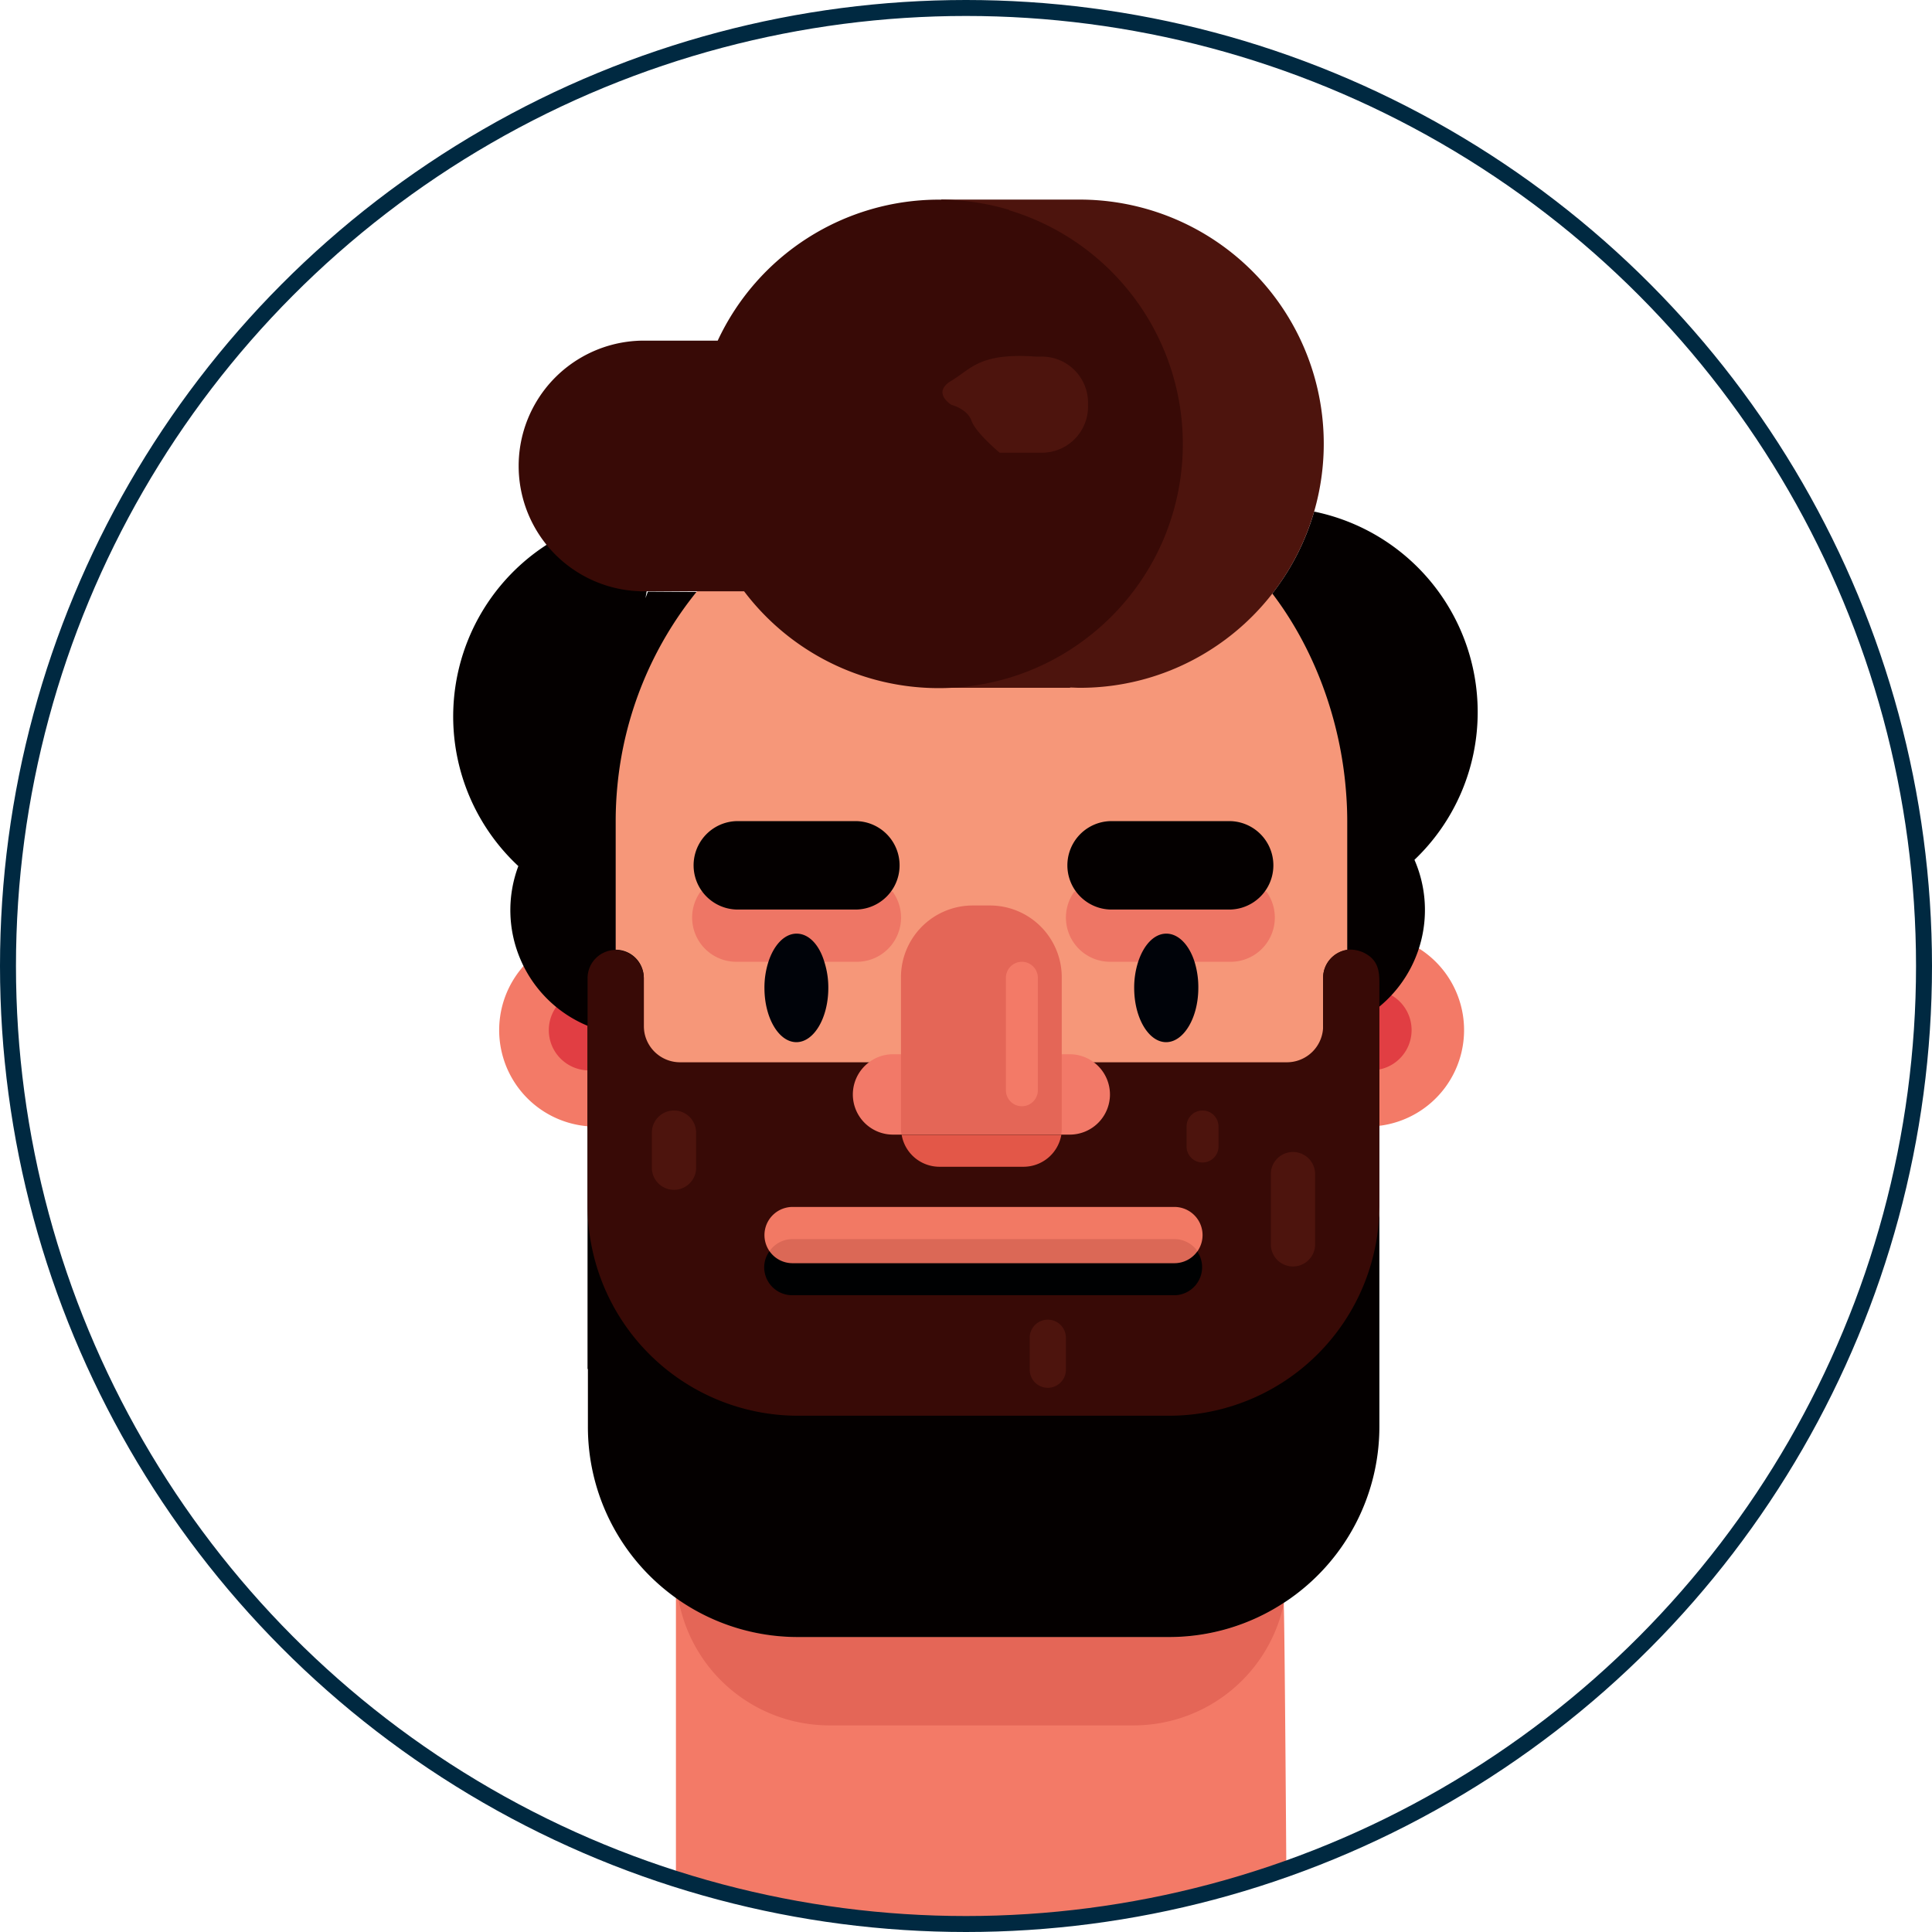 <svg xmlns="http://www.w3.org/2000/svg" xmlns:xlink="http://www.w3.org/1999/xlink" viewBox="0 0 363 363"><defs><style>.cls-1,.cls-17{fill:none;}.cls-2{clip-path:url(#clip-path);}.cls-3{fill:#f37a67;}.cls-4{fill:#e46657;}.cls-5{fill:#e13e43;}.cls-6{fill:#040000;}.cls-7{fill:#f69779;}.cls-8{fill:#380a06;}.cls-9{fill:#4d140d;}.cls-10{fill:#000102;}.cls-11{fill:#f27964;}.cls-12{fill:#db6856;}.cls-13{fill:#ee7665;}.cls-14{fill:#f27968;}.cls-15{fill:#000309;}.cls-16{fill:#e35748;}.cls-17{stroke:#002941;stroke-miterlimit:10;stroke-width:3px;}</style><clipPath id="clip-path"><circle class="cls-1" cx="181.36" cy="181.5" r="180"/></clipPath></defs><title>Asset 1</title><g id="Layer_2" data-name="Layer 2"><g id="Layer_2-2" data-name="Layer 2"><g class="cls-2"><path class="cls-3" d="M126.94,300,110.33,211.6h0a18.12,18.12,0,1,1,5.37-35.77H253.13a18.12,18.12,0,1,1,6,35.7v0l-.07.1-17.88,89.55c.19-.13.58,60.79.58,60.79H127v-61.7"/><path class="cls-4" d="M149.94,307.57a39.41,39.41,0,0,1-22.45-7,28.84,28.84,0,0,0,28.34,23.61H213a28.84,28.84,0,0,0,28.24-23,39.31,39.31,0,0,1-21.59,6.42Z"/><path class="cls-5" d="M110.4,186a7.56,7.56,0,0,0,0,15.11V186Z"/><path class="cls-5" d="M259.17,200.94a7.55,7.55,0,0,0,0-14.8v14.8Z"/><path class="cls-6" d="M277.64,133.78a38.44,38.44,0,0,0-30.73-37.66,45.68,45.68,0,0,1-8.18,15.8h0l-117-.76-.45,1.22c.15-.84.23-1.33.23-1.33h0c-.13,0-14.41-3.4-18.73-8.74a38.41,38.41,0,0,0-5.39,60.42,23.53,23.53,0,0,0,13,30v64.46l.07.06V268A39.47,39.47,0,0,0,127,300.24l.47.34a39.41,39.41,0,0,0,22.45,7h69.69a39.31,39.31,0,0,0,21.59-6.42l.58-.38A39.5,39.5,0,0,0,259.17,268V226.5c0,.77,0,1.54-.07,2.3V189.19a23.54,23.54,0,0,0,6.66-27.64A38.27,38.27,0,0,0,277.64,133.78Z"/><path class="cls-7" d="M248.46,219.9c.44,0,.14-26.65.14-27.11v-9.06a5.28,5.28,0,0,1,4.53-5.23V154.28c0-1.74-.07-3.47-.2-5.17-1-13.92-6.1-27.57-14.19-38L131,111.05a68.28,68.28,0,0,0-15,36.61c-.21,2.18-.32,4.38-.32,6.62v24.16a5.28,5.28,0,0,1,5.28,5.29V220"/><path class="cls-8" d="M163.28,199.59H127.77a6.81,6.81,0,0,1-6.8-6.8h0V184a5.43,5.43,0,0,0-5.12-5.51,5.29,5.29,0,0,0-5.45,5.29V226.5A39.56,39.56,0,0,0,149.94,266h69.69a39.55,39.55,0,0,0,39.54-39.54V185.67c0-2.23.1-4.18-1.51-5.72a6,6,0,0,0-4.53-1.51,5.34,5.34,0,0,0-4.53,5.29v9.06a6.81,6.81,0,0,1-6.8,6.8H163.28Z"/><path class="cls-9" d="M126.64,208.65a4.15,4.15,0,0,0-4.16,4.15v6.8a4.16,4.16,0,0,0,8.31,0v-6.8A4.15,4.15,0,0,0,126.64,208.65Z"/><path class="cls-9" d="M225.94,208.65a3,3,0,0,0-3,3v3.77a3,3,0,0,0,6,0v-3.77A3,3,0,0,0,225.94,208.65Z"/><path class="cls-9" d="M238.78,220.35V234a4.16,4.16,0,0,0,8.31,0v-13.6a4.16,4.16,0,0,0-8.31,0Z"/><path class="cls-9" d="M196.87,260.75a3.4,3.4,0,0,0,3.4-3.4v-6a3.4,3.4,0,0,0-6.8,0v6A3.4,3.4,0,0,0,196.87,260.75Z"/><path class="cls-10" d="M144.58,235.08a5.21,5.21,0,0,0-1,3,5.27,5.27,0,0,0,5.28,5.28h71.74a5.2,5.2,0,0,0,2.26-.51,5.27,5.27,0,0,0,3-4.77,5.21,5.21,0,0,0-.95-3"/><path class="cls-11" d="M225,235.08a5.29,5.29,0,0,0-4.34-8.31H148.91a5.29,5.29,0,0,0-4.33,8.31"/><path class="cls-12" d="M148.91,237.34h71.74a5.28,5.28,0,0,0,4.34-2.26,5.29,5.29,0,0,0-4.34-2.27H148.91a5.28,5.28,0,0,0-4.33,2.27A5.27,5.27,0,0,0,148.91,237.34Z"/><path class="cls-13" d="M201.88,167.49a8.31,8.31,0,0,0,6.69,13.22h22.66a8.31,8.31,0,0,0,6.69-13.22"/><path class="cls-13" d="M131.65,167.49a8.31,8.31,0,0,0,6.69,13.22H161a8.31,8.31,0,0,0,6.69-13.22"/><path class="cls-14" d="M169.41,213.18h-1.62a7.54,7.54,0,0,1-4.51-13.59,7.46,7.46,0,0,1,4.51-1.51H201a7.57,7.57,0,0,1,7.55,7.55,7.55,7.55,0,0,1-7.55,7.55H169.41Z"/><path class="cls-15" d="M149.67,175.42c-2.28,0-4.27,2.14-5.29,5.29a15.76,15.76,0,0,0-.75,4.91c0,5.63,2.7,10.19,6,10.19s6-4.56,6-10.19a15.76,15.76,0,0,0-.75-4.91C153.94,177.56,152,175.42,149.67,175.42Z"/><path class="cls-15" d="M224.44,180.71c-1-3.15-3-5.29-5.3-5.29s-4.26,2.14-5.29,5.29a15.76,15.76,0,0,0-.75,4.91c0,5.63,2.71,10.19,6,10.19s6.05-4.56,6.05-10.19A16.06,16.06,0,0,0,224.44,180.71Z"/><path class="cls-6" d="M231.23,154.28H208.57a8.31,8.31,0,0,0,0,16.61h22.66a8.31,8.31,0,0,0,0-16.61Z"/><path class="cls-6" d="M161,154.28H138.34a8.31,8.31,0,0,0,0,16.61H161a8.31,8.31,0,0,0,0-16.61Z"/><path class="cls-16" d="M176.52,219.22H192.3a7.21,7.21,0,0,0,7.11-6h-30A7.21,7.21,0,0,0,176.52,219.22Z"/><path class="cls-4" d="M186,170.13h-3.23a13.49,13.49,0,0,0-13.49,13.49V212a6.45,6.45,0,0,0,.11,1.17h30a7.49,7.49,0,0,0,.1-1.17V183.62A13.49,13.49,0,0,0,186,170.13Z"/><path class="cls-3" d="M192,180.71a3,3,0,0,0-3,3v21.14a3,3,0,1,0,6,0V183.73A3,3,0,0,0,192,180.71Z"/><path class="cls-9" d="M176.82,129.23h24.24v-.05c.59,0,1.18.05,1.78.05a45.58,45.58,0,0,0,24.38-7A45.87,45.87,0,0,0,202.85,37.5h-26"/><path class="cls-8" d="M189.63,39.44a45.89,45.89,0,0,0-12.81-1.93h-.42A45.87,45.87,0,0,0,134.85,64H121a23.55,23.55,0,1,0,0,47.1h18.81a45.84,45.84,0,0,0,36.56,18.19h.42a45.9,45.9,0,0,0,12.81-1.94,45.36,45.36,0,0,0,13.45-6.62,46,46,0,0,0,15.53-19.32,47,47,0,0,0,1.94-5.53,45.89,45.89,0,0,0-30.92-56.38Z"/><path class="cls-9" d="M195.71,67H195l-.38,0v0c-10.57-.75-12.08,2.27-15.86,4.53s0,4.53,0,4.53,3,.76,3.78,3,5.28,6,5.28,6h7.93a8.67,8.67,0,0,0,8.68-8.68v-.75A8.68,8.68,0,0,0,195.71,67Z"/></g><circle class="cls-17" cx="181.5" cy="181.5" r="180"/></g></g></svg>